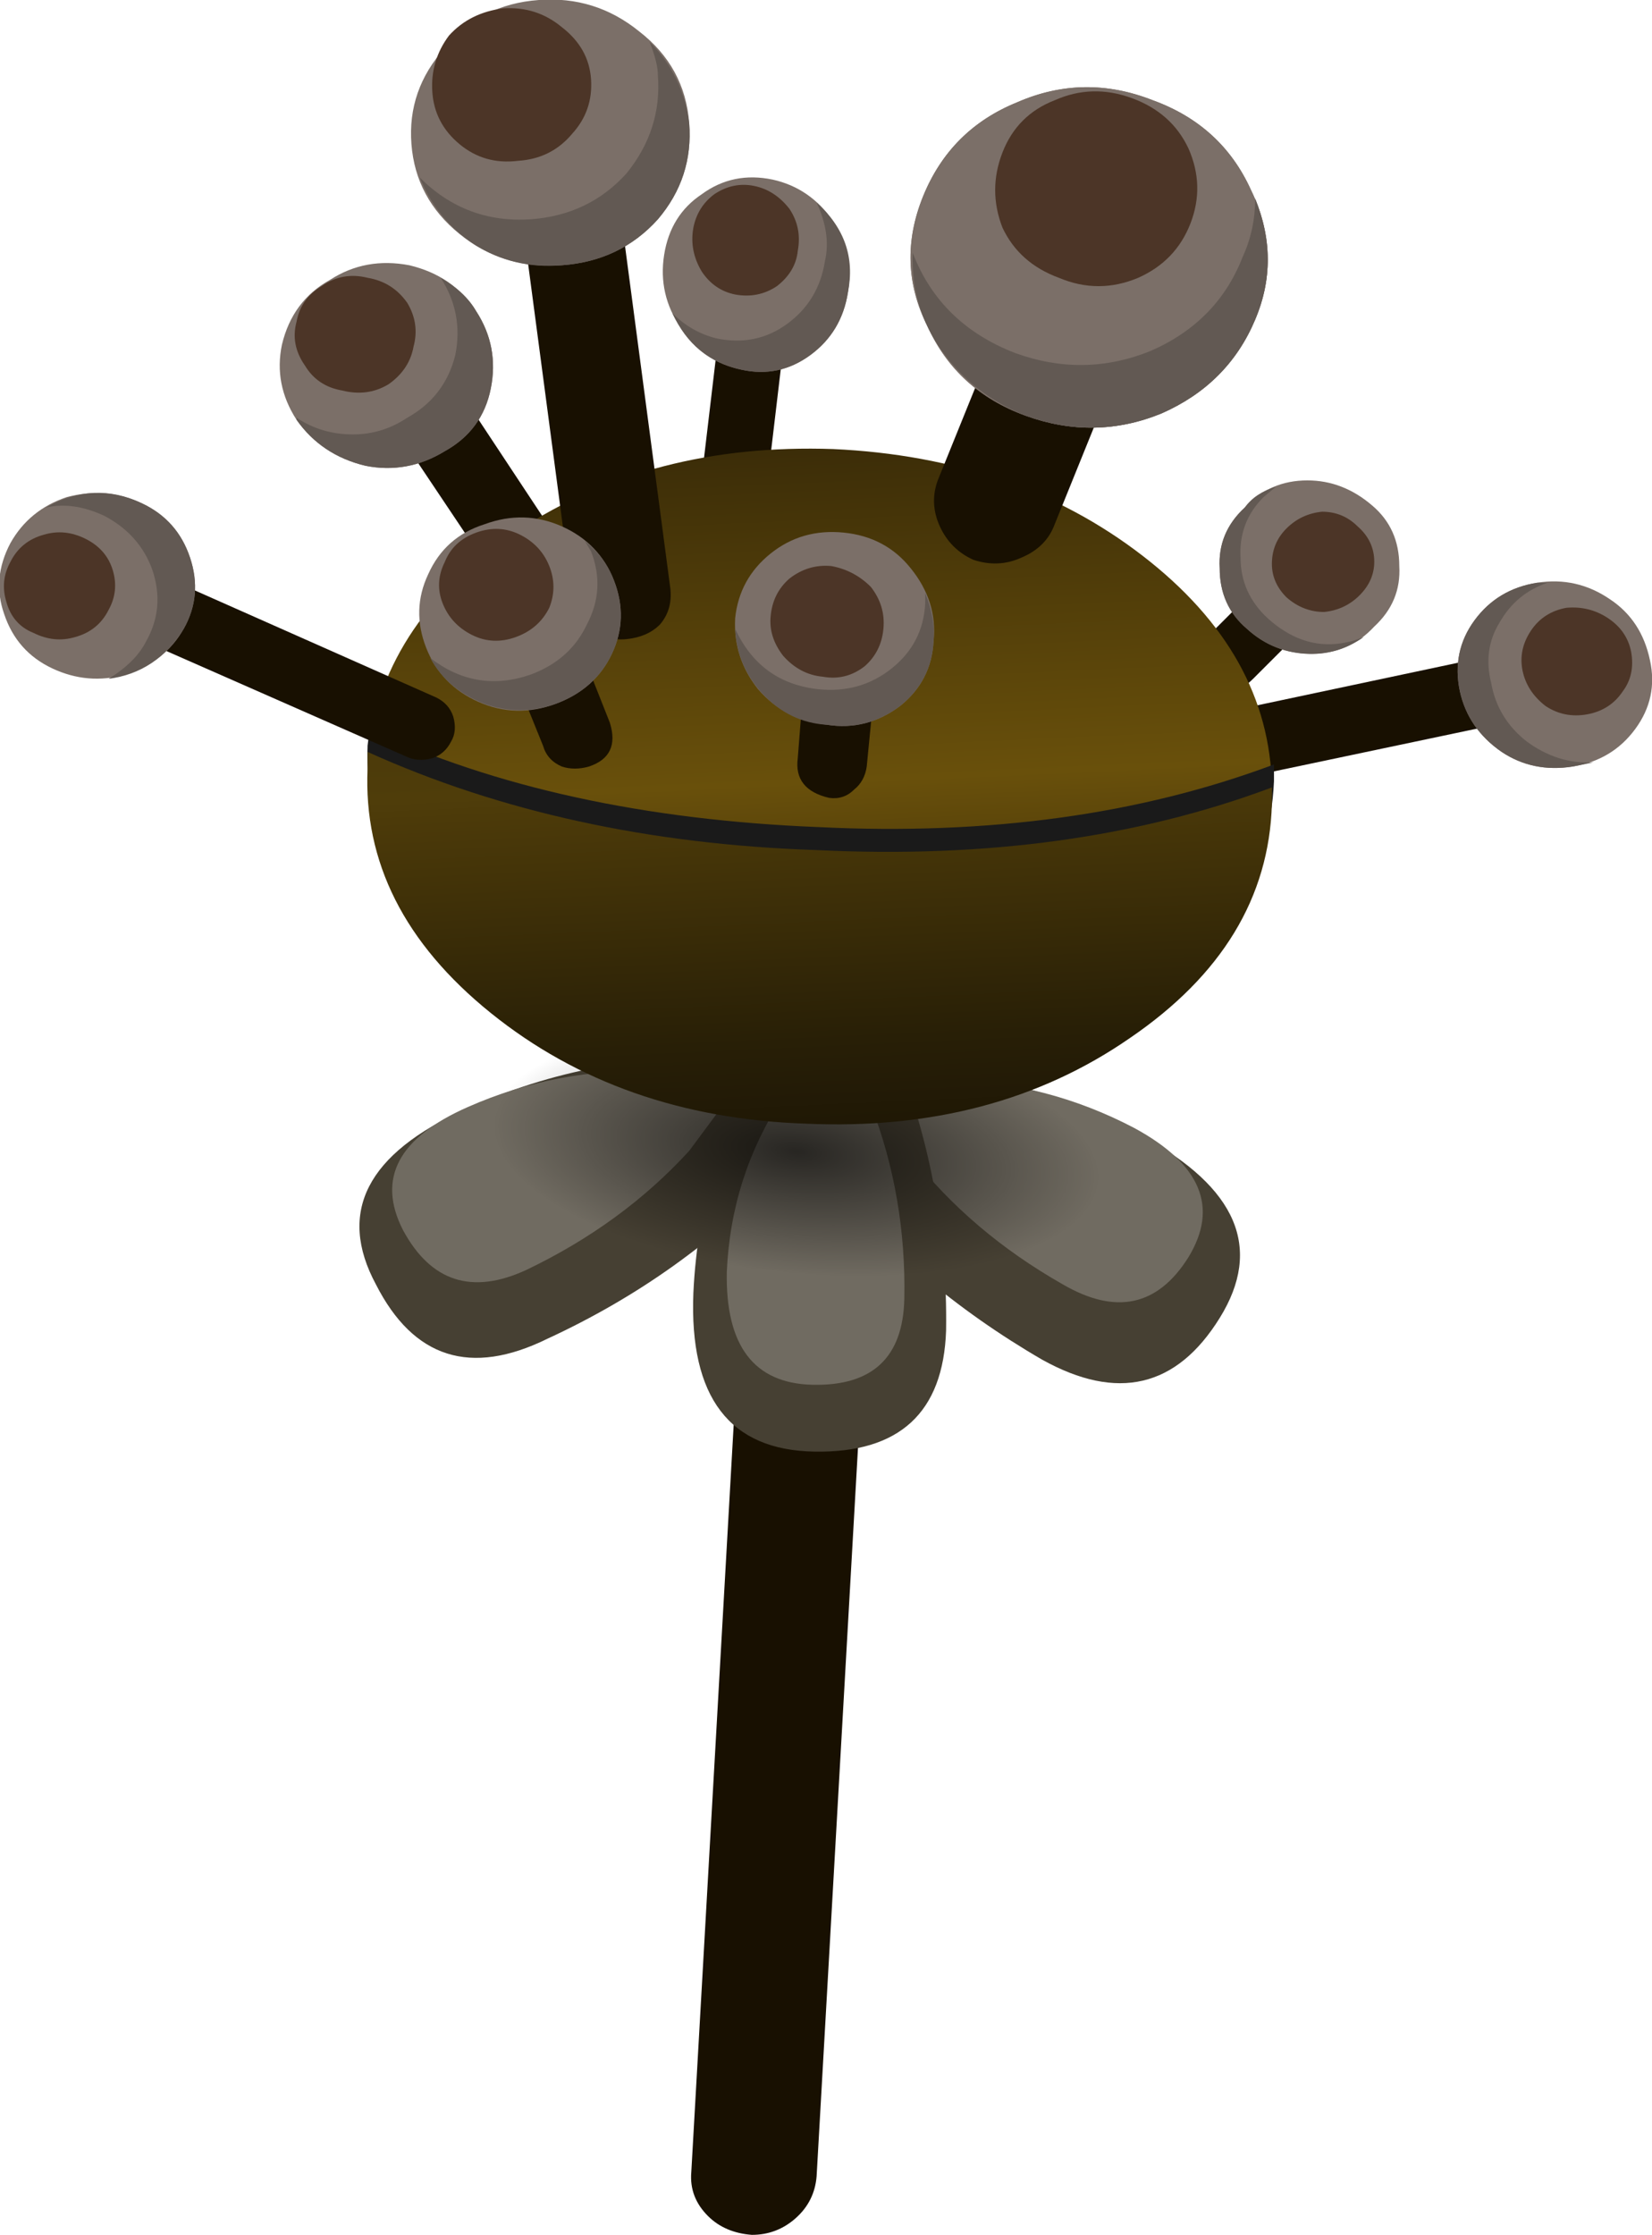 <?xml version="1.0" encoding="iso-8859-1"?>
<!-- Generator: Adobe Illustrator 15.1.0, SVG Export Plug-In . SVG Version: 6.00 Build 0)  -->
<!DOCTYPE svg PUBLIC "-//W3C//DTD SVG 1.1//EN" "http://www.w3.org/Graphics/SVG/1.1/DTD/svg11.dtd">
<svg version="1.1" id="underground_x5F_plant2" xmlns="http://www.w3.org/2000/svg" xmlns:xlink="http://www.w3.org/1999/xlink"
	 x="0px" y="0px" width="39.55px" height="53.5px" viewBox="0 0 39.55 53.5" style="enable-background:new 0 0 39.55 53.5;"
	 xml:space="preserve">
<symbol  id="FlashAICB_x2F_underground_x5F_plant2_x2F__x3C_Path_x3E__x5F_22" viewBox="-0.003 -8.916 21.703 8.916">
	<g id="Layer_1_2_">
		<path style="fill-rule:evenodd;clip-rule:evenodd;fill:#1A1A1A;" d="M0.05,0c3-1.4,6.583-2.183,10.75-2.35
			c4.067-0.2,7.7,0.3,10.9,1.5v-0.4c-0.1-2.233-1.233-4.1-3.4-5.6c-2.2-1.5-4.783-2.183-7.75-2.05c-3,0.1-5.533,0.983-7.6,2.65
			C0.917-4.617-0.067-2.667,0-0.4L0.05,0z"/>
	</g>
</symbol>
<g>
	<g>
		<g>
			<path style="fill-rule:evenodd;clip-rule:evenodd;fill:#181001;" d="M18.75,8.35l-0.8,6.75c-0.034,0.233-0.133,0.417-0.3,0.55
				c-0.167,0.133-0.367,0.167-0.6,0.1c-0.5-0.067-0.716-0.383-0.65-0.95l0.8-6.75c0.033-0.233,0.133-0.417,0.3-0.55
				c0.167-0.1,0.367-0.133,0.6-0.1c0.233,0.067,0.417,0.184,0.55,0.35C18.783,7.95,18.817,8.15,18.75,8.35z"/>
			<path style="fill-rule:evenodd;clip-rule:evenodd;fill:#7B6F68;" d="M20.3,7C20.2,7.633,19.9,8.133,19.4,8.5
				c-0.5,0.367-1.05,0.483-1.65,0.35c-0.633-0.133-1.117-0.467-1.45-1c-0.367-0.533-0.5-1.117-0.4-1.75s0.4-1.117,0.9-1.45
				c0.5-0.367,1.067-0.483,1.7-0.35c0.6,0.133,1.083,0.467,1.45,1C20.283,5.8,20.4,6.367,20.3,7z"/>
			<path style="fill-rule:evenodd;clip-rule:evenodd;fill:#625953;" d="M20.3,7C20.2,7.633,19.9,8.133,19.4,8.5
				c-0.5,0.367-1.05,0.483-1.65,0.35c-0.767-0.167-1.317-0.617-1.65-1.35c0.3,0.3,0.65,0.5,1.05,0.6c0.633,0.133,1.2,0.017,1.7-0.35
				c0.5-0.367,0.8-0.867,0.9-1.5c0.1-0.433,0.033-0.9-0.2-1.4C20.217,5.45,20.467,6.167,20.3,7z"/>
			<path style="fill-rule:evenodd;clip-rule:evenodd;fill:#4C3527;" d="M19.1,6c-0.033,0.333-0.2,0.617-0.5,0.85
				c-0.3,0.2-0.633,0.267-1,0.2C17.267,6.983,17,6.8,16.8,6.5c-0.2-0.333-0.267-0.683-0.2-1.05c0.066-0.333,0.233-0.6,0.5-0.8
				c0.3-0.2,0.617-0.267,0.95-0.2C18.383,4.517,18.667,4.7,18.9,5C19.1,5.3,19.167,5.633,19.1,6z"/>
			<path style="fill-rule:evenodd;clip-rule:evenodd;fill:#181001;" d="M29.15,18.75c-0.5,0.067-0.817-0.15-0.95-0.65
				c-0.101-0.5,0.116-0.817,0.649-0.95l6.601-1.4c0.533-0.067,0.866,0.15,1,0.65c0.066,0.533-0.15,0.85-0.65,0.95L29.15,18.75z"/>
			<path style="fill-rule:evenodd;clip-rule:evenodd;fill:#7B6F68;" d="M37.65,18.35c-0.634,0.1-1.2-0.017-1.7-0.35
				c-0.533-0.367-0.867-0.85-1-1.45c-0.134-0.633-0.017-1.2,0.35-1.7c0.367-0.5,0.867-0.8,1.5-0.9c0.634-0.1,1.217,0.033,1.75,0.4
				c0.5,0.333,0.816,0.816,0.95,1.45c0.134,0.6,0.017,1.15-0.35,1.65C38.783,17.95,38.283,18.25,37.65,18.35z"/>
			<path style="fill-rule:evenodd;clip-rule:evenodd;fill:#625953;" d="M35.7,16.35c0.1,0.566,0.383,1.033,0.85,1.4
				c0.5,0.367,1.033,0.533,1.601,0.5l-0.5,0.1c-0.634,0.1-1.2-0.017-1.7-0.35c-0.533-0.367-0.867-0.85-1-1.45
				c-0.134-0.633-0.017-1.2,0.35-1.7c0.367-0.5,0.867-0.8,1.5-0.9h0.25c-0.5,0.167-0.883,0.483-1.149,0.95
				C35.634,15.333,35.566,15.817,35.7,16.35z"/>
			<path style="fill-rule:evenodd;clip-rule:evenodd;fill:#4C3527;" d="M38,17.1c-0.366,0.066-0.7,0-1-0.2
				c-0.3-0.233-0.483-0.517-0.55-0.85c-0.066-0.333,0-0.65,0.2-0.95c0.199-0.3,0.483-0.483,0.85-0.55c0.366-0.033,0.7,0.05,1,0.25
				c0.3,0.2,0.483,0.467,0.55,0.8c0.066,0.367,0,0.683-0.2,0.95C38.65,16.85,38.366,17.033,38,17.1z"/>
			<path style="fill-rule:evenodd;clip-rule:evenodd;fill:#181001;" d="M14.6,14.8c0.3,0.467,0.217,0.85-0.25,1.15
				c-0.233,0.133-0.467,0.183-0.7,0.15c-0.233-0.067-0.417-0.2-0.55-0.4L9.05,9.65C8.917,9.45,8.883,9.233,8.95,9
				c0.033-0.233,0.167-0.417,0.4-0.55c0.5-0.3,0.917-0.2,1.25,0.3L14.6,14.8z"/>
			<path style="fill-rule:evenodd;clip-rule:evenodd;fill:#7B6F68;" d="M11.4,7.45c0.367,0.566,0.483,1.183,0.35,1.85
				c-0.133,0.667-0.5,1.167-1.1,1.5c-0.6,0.367-1.233,0.483-1.9,0.35c-0.7-0.167-1.25-0.533-1.65-1.1
				c-0.367-0.566-0.483-1.167-0.35-1.8C6.917,7.55,7.3,7.033,7.9,6.7c0.567-0.367,1.2-0.483,1.9-0.35
				C10.5,6.517,11.033,6.883,11.4,7.45z"/>
			<path style="fill-rule:evenodd;clip-rule:evenodd;fill:#625953;" d="M11.4,7.45c0.367,0.566,0.483,1.183,0.35,1.85
				c-0.133,0.667-0.5,1.167-1.1,1.5c-0.6,0.367-1.233,0.483-1.9,0.35c-0.7-0.167-1.25-0.533-1.65-1.1V10
				c0.4,0.267,0.85,0.4,1.35,0.4c0.466,0,0.9-0.133,1.3-0.4c0.6-0.333,0.983-0.833,1.15-1.5c0.133-0.667,0.017-1.283-0.35-1.85
				C10.95,6.883,11.233,7.15,11.4,7.45z"/>
			<path style="fill-rule:evenodd;clip-rule:evenodd;fill:#4C3527;" d="M9.75,7.25C9.95,7.583,10,7.933,9.9,8.3
				C9.833,8.667,9.633,8.967,9.3,9.2C8.967,9.4,8.6,9.45,8.2,9.35c-0.4-0.067-0.7-0.267-0.9-0.6C7.067,8.417,7,8.067,7.1,7.7
				c0.066-0.367,0.267-0.65,0.6-0.85c0.333-0.233,0.7-0.3,1.1-0.2C9.2,6.717,9.517,6.917,9.75,7.25z"/>
			<path style="fill-rule:evenodd;clip-rule:evenodd;fill:#181001;" d="M30,16.25c-0.366,0.367-0.733,0.383-1.1,0.05
				c-0.334-0.333-0.334-0.683,0-1.05l1.649-1.65c0.3-0.367,0.65-0.383,1.05-0.05c0.367,0.367,0.384,0.717,0.051,1.05L30,16.25z"/>
			<path style="fill-rule:evenodd;clip-rule:evenodd;fill:#7B6F68;" d="M32.9,15c-0.4,0.433-0.9,0.65-1.5,0.65
				c-0.601,0-1.117-0.2-1.551-0.6C29.417,14.683,29.2,14.2,29.2,13.6c-0.033-0.567,0.166-1.05,0.6-1.45c0.4-0.433,0.9-0.65,1.5-0.65
				c0.566,0,1.084,0.2,1.55,0.6c0.434,0.367,0.65,0.85,0.65,1.45C33.533,14.117,33.333,14.6,32.9,15z"/>
			<path style="fill-rule:evenodd;clip-rule:evenodd;fill:#625953;" d="M29.85,15.05C29.417,14.683,29.2,14.2,29.2,13.6
				c-0.033-0.567,0.166-1.05,0.6-1.45c0.167-0.233,0.417-0.4,0.75-0.5l-0.3,0.25c-0.4,0.4-0.583,0.883-0.55,1.45
				c0,0.566,0.217,1.05,0.649,1.45c0.7,0.633,1.467,0.784,2.301,0.45c-0.434,0.3-0.9,0.433-1.4,0.4
				C30.717,15.617,30.25,15.417,29.85,15.05z"/>
			<path style="fill-rule:evenodd;clip-rule:evenodd;fill:#4C3527;" d="M32.55,14.25c-0.233,0.233-0.517,0.367-0.85,0.4
				c-0.334,0-0.634-0.117-0.9-0.35c-0.233-0.233-0.35-0.5-0.35-0.8c0-0.333,0.116-0.617,0.35-0.85s0.517-0.367,0.851-0.4
				c0.333,0,0.616,0.117,0.85,0.35c0.267,0.233,0.4,0.517,0.4,0.85C32.9,13.75,32.783,14.017,32.55,14.25z"/>
			<path style="fill-rule:evenodd;clip-rule:evenodd;fill:#181001;" d="M21.45,18.65l-1.9,33.45c-0.033,0.4-0.2,0.733-0.5,1
				S18.4,53.5,18,53.5c-0.433-0.033-0.783-0.184-1.05-0.45c-0.3-0.3-0.434-0.649-0.4-1.05l1.9-33.5c0-0.4,0.15-0.733,0.45-1
				c0.3-0.267,0.667-0.383,1.1-0.35c0.4,0,0.75,0.15,1.05,0.45C21.316,17.9,21.45,18.25,21.45,18.65z"/>
			<g>
				<path style="fill-rule:evenodd;clip-rule:evenodd;fill:#464033;" d="M18.2,25.75L21,25.5c2.267,0.067,4.384,0.633,6.35,1.7
					c2.267,1.233,2.884,2.684,1.851,4.35c-1.033,1.667-2.45,2-4.25,1c-2.066-1.2-3.816-2.684-5.25-4.45L18.2,25.75z"/>
				<path style="fill-rule:evenodd;clip-rule:evenodd;fill:#706B61;" d="M20.75,26l1.95-0.15c1.566,0.033,3.05,0.417,4.45,1.15
					c1.6,0.866,2.033,1.9,1.3,3.1c-0.733,1.167-1.733,1.384-3,0.65c-1.467-0.833-2.684-1.866-3.65-3.1L20.75,26z"/>
			</g>
			<g>
				<path style="fill-rule:evenodd;clip-rule:evenodd;fill:#464033;" d="M20.35,25.85c-0.333,0.633-0.883,1.367-1.649,2.2
					c-1.567,1.667-3.434,3-5.6,4c-1.833,0.9-3.2,0.467-4.1-1.3c-0.933-1.733-0.217-3.134,2.15-4.2c2.067-0.933,4.217-1.333,6.45-1.2
					C18.733,25.417,19.65,25.583,20.35,25.85z"/>
				<path style="fill-rule:evenodd;clip-rule:evenodd;fill:#706B61;" d="M17.65,26l-1.15,1.55c-1.067,1.167-2.367,2.117-3.9,2.851
					c-1.3,0.6-2.283,0.283-2.95-0.95c-0.633-1.233-0.117-2.217,1.55-2.95c1.433-0.633,2.933-0.917,4.5-0.85
					C16.5,25.717,17.15,25.833,17.65,26z"/>
			</g>
			<g>
				<path style="fill-rule:evenodd;clip-rule:evenodd;fill:#464033;" d="M20.2,22.8l1.25,2.45c0.833,2.1,1.233,4.3,1.2,6.6
					c-0.067,1.967-1.117,2.934-3.15,2.9s-3-1.3-2.9-3.8c0.1-2.167,0.733-4.167,1.9-6L20.2,22.8z"/>
				<path style="fill-rule:evenodd;clip-rule:evenodd;fill:#706B61;" d="M19.95,24.75l0.899,1.7
					c0.567,1.467,0.834,3.017,0.801,4.649c-0.034,1.4-0.767,2.084-2.2,2.051c-1.4-0.034-2.083-0.934-2.05-2.7
					c0.067-1.533,0.517-2.934,1.35-4.2L19.95,24.75z"/>
				
					<radialGradient id="SVGID_1_" cx="26.13" cy="-18.144" r="3.076" gradientTransform="matrix(0.033 1 2.474 0.195 63.093 4.973)" gradientUnits="userSpaceOnUse">
					<stop  offset="0" style="stop-color:#000000;stop-opacity:0.647"/>
					<stop  offset="0.957" style="stop-color:#000000;stop-opacity:0"/>
				</radialGradient>
				<path style="fill-rule:evenodd;clip-rule:evenodd;fill:url(#SVGID_1_);" d="M19.15,30.65c-2.134-0.167-3.95-0.617-5.45-1.351
					c-1.534-0.733-2.317-1.517-2.35-2.35c-0.033-0.867,0.7-1.534,2.2-2c1.5-0.5,3.3-0.667,5.4-0.5c2.1,0.167,3.934,0.617,5.5,1.35
					c1.5,0.7,2.267,1.483,2.3,2.351c0.033,0.866-0.7,1.533-2.2,2C23.083,30.65,21.283,30.816,19.15,30.65z"/>
			</g>
			
				<linearGradient id="SVGID_2_" gradientUnits="userSpaceOnUse" x1="-28.832" y1="18.784" x2="-11.49" y2="18.784" gradientTransform="matrix(-0.045 -0.999 0.999 -0.045 -1.546368e-005 -9.326115e-004)">
				<stop  offset="0" style="stop-color:#1B1405"/>
				<stop  offset="0.129" style="stop-color:#281F06"/>
				<stop  offset="0.365" style="stop-color:#4C3909"/>
				<stop  offset="0.533" style="stop-color:#69500B"/>
				<stop  offset="0.941" style="stop-color:#413108"/>
				<stop  offset="1" style="stop-color:#3B2C08"/>
			</linearGradient>
			<path style="fill-rule:evenodd;clip-rule:evenodd;fill:url(#SVGID_2_);" d="M19.95,10.75c2.899,0.133,5.366,0.983,7.399,2.55
				c2.034,1.567,3.067,3.417,3.101,5.55c-3.2,1.2-6.834,1.7-10.9,1.5c-4-0.133-7.583-0.917-10.75-2.35
				c0.267-2.133,1.467-3.9,3.6-5.3C14.533,11.3,17.05,10.65,19.95,10.75z"/>
			
				<use xlink:href="#FlashAICB_x2F_underground_x5F_plant2_x2F__x3C_Path_x3E__x5F_22"  width="21.703" height="8.916" x="-0.003" y="-8.916" transform="matrix(1 0 0 -1 8.8 17.45)" style="overflow:visible;opacity:0.5;enable-background:new    ;"/>
			
				<linearGradient id="SVGID_3_" gradientUnits="userSpaceOnUse" x1="-28.83" y1="18.76" x2="-11.488" y2="18.76" gradientTransform="matrix(-0.045 -0.999 0.999 -0.045 -1.546368e-005 -9.326115e-004)">
				<stop  offset="0" style="stop-color:#1B1405"/>
				<stop  offset="0.176" style="stop-color:#281F06"/>
				<stop  offset="0.506" style="stop-color:#4C3A09"/>
				<stop  offset="0.533" style="stop-color:#4F3D0A"/>
				<stop  offset="1" style="stop-color:#3B2C08"/>
			</linearGradient>
			<path style="fill-rule:evenodd;clip-rule:evenodd;fill:url(#SVGID_3_);" d="M8.8,18c3.167,1.433,6.75,2.217,10.75,2.35
				c4.066,0.2,7.7-0.3,10.9-1.5v0.4c-0.066,2.233-1.2,4.1-3.4,5.6c-2.166,1.5-4.75,2.183-7.75,2.05
				c-2.966-0.1-5.483-0.983-7.55-2.65S8.7,20.633,8.8,18.4V18z"/>
			<path style="fill-rule:evenodd;clip-rule:evenodd;fill:#181001;" d="M26.95,8.35l-1.7,4.2c-0.134,0.367-0.4,0.633-0.8,0.8
				c-0.367,0.167-0.75,0.183-1.15,0.05c-0.366-0.167-0.633-0.433-0.8-0.8s-0.184-0.733-0.05-1.1l1.7-4.2
				c0.166-0.367,0.433-0.617,0.8-0.75C25.316,6.383,25.7,6.367,26.1,6.5c0.367,0.167,0.634,0.433,0.801,0.8
				C27.1,7.667,27.116,8.017,26.95,8.35z"/>
			<path style="fill-rule:evenodd;clip-rule:evenodd;fill:#7B6F68;" d="M30.05,7.65c-0.434,1.033-1.184,1.783-2.25,2.25
				c-1.066,0.434-2.149,0.45-3.25,0.05c-1.1-0.4-1.883-1.117-2.35-2.15c-0.5-1-0.533-2.033-0.101-3.1
				c0.434-1.067,1.184-1.817,2.25-2.25c1.067-0.467,2.15-0.483,3.25-0.05c1.101,0.4,1.884,1.117,2.351,2.15
				C30.45,5.583,30.483,6.617,30.05,7.65z"/>
			<path style="fill-rule:evenodd;clip-rule:evenodd;fill:#7B6F68;" d="M30.05,7.65c-0.434,1.033-1.184,1.783-2.25,2.25
				c-1.066,0.434-2.149,0.45-3.25,0.05c-1.1-0.4-1.883-1.117-2.35-2.15c-0.5-1-0.533-2.033-0.101-3.1
				c0.434-1.067,1.184-1.817,2.25-2.25c1.067-0.467,2.15-0.483,3.25-0.05c1.101,0.4,1.884,1.117,2.351,2.15
				C30.45,5.583,30.483,6.617,30.05,7.65z"/>
			<path style="fill-rule:evenodd;clip-rule:evenodd;fill:#625953;" d="M29.75,6.15c0.2-0.433,0.3-0.9,0.3-1.4
				c0.4,1,0.4,1.967,0,2.9c-0.434,1.033-1.184,1.783-2.25,2.25c-1.066,0.434-2.149,0.45-3.25,0.05c-0.833-0.333-1.5-0.85-2-1.55
				c-0.5-0.7-0.733-1.483-0.7-2.35c0.434,1.133,1.25,1.934,2.45,2.4c1.101,0.4,2.184,0.383,3.25-0.05
				C28.616,7.933,29.35,7.183,29.75,6.15z"/>
			<path style="fill-rule:evenodd;clip-rule:evenodd;fill:#4C3527;" d="M28.5,5.35c-0.233,0.6-0.65,1.033-1.25,1.3
				c-0.634,0.267-1.267,0.267-1.9,0c-0.633-0.233-1.083-0.633-1.35-1.2c-0.233-0.6-0.233-1.2,0-1.8s0.65-1.017,1.25-1.25
				c0.6-0.267,1.217-0.283,1.85-0.05c0.634,0.233,1.084,0.633,1.351,1.2C28.717,4.15,28.733,4.75,28.5,5.35z"/>
			<path style="fill-rule:evenodd;clip-rule:evenodd;fill:#181001;" d="M14.7,3.9l1.35,10.2c0.034,0.333-0.05,0.617-0.25,0.85
				c-0.2,0.2-0.466,0.316-0.8,0.35c-0.333,0.034-0.617-0.05-0.85-0.25c-0.267-0.2-0.417-0.45-0.45-0.75L12.35,4.1
				c-0.033-0.3,0.066-0.567,0.3-0.8c0.2-0.233,0.467-0.367,0.8-0.4c0.333-0.033,0.617,0.05,0.85,0.25
				C14.533,3.35,14.667,3.6,14.7,3.9z"/>
			<path style="fill-rule:evenodd;clip-rule:evenodd;fill:#7B6F68;" d="M16.5,2.95c0.067,0.867-0.183,1.633-0.75,2.3
				c-0.6,0.667-1.367,1.033-2.3,1.1C12.517,6.417,11.7,6.167,11,5.6c-0.7-0.567-1.083-1.283-1.15-2.15
				c-0.067-0.867,0.2-1.633,0.8-2.3c0.567-0.7,1.317-1.083,2.25-1.15c0.9-0.067,1.7,0.183,2.4,0.75
				C16.033,1.317,16.433,2.05,16.5,2.95z"/>
			<path style="fill-rule:evenodd;clip-rule:evenodd;fill:#625953;" d="M16.5,2.95c0.067,0.867-0.183,1.633-0.75,2.3
				c-0.6,0.667-1.367,1.033-2.3,1.1c-0.767,0.066-1.467-0.1-2.1-0.5c-0.6-0.4-1.033-0.934-1.3-1.6c0.733,0.733,1.617,1.067,2.65,1
				c0.933-0.067,1.7-0.433,2.3-1.1c0.567-0.7,0.817-1.483,0.75-2.35c0-0.2-0.067-0.466-0.2-0.8C16.083,1.533,16.4,2.183,16.5,2.95z"
				/>
			<path style="fill-rule:evenodd;clip-rule:evenodd;fill:#4C3527;" d="M14.15,1.9c0.033,0.5-0.117,0.934-0.45,1.3
				c-0.333,0.4-0.767,0.617-1.3,0.65c-0.533,0.066-1-0.067-1.4-0.4c-0.4-0.333-0.617-0.75-0.65-1.25s0.1-0.95,0.4-1.35
				c0.333-0.367,0.767-0.583,1.3-0.65c0.534-0.034,1,0.117,1.4,0.45C13.883,0.983,14.117,1.4,14.15,1.9z"/>
			<path style="fill-rule:evenodd;clip-rule:evenodd;fill:#181001;" d="M14.6,17.3c0.167,0.534,0,0.883-0.5,1.05
				c-0.233,0.066-0.45,0.066-0.65,0c-0.233-0.1-0.383-0.267-0.45-0.5l-0.95-2.35c-0.167-0.533,0-0.883,0.5-1.05
				c0.567-0.167,0.934-0.017,1.1,0.45L14.6,17.3z"/>
			<path style="fill-rule:evenodd;clip-rule:evenodd;fill:#7B6F68;" d="M14.7,13.9c0.233,0.6,0.216,1.184-0.05,1.75
				c-0.267,0.567-0.717,0.967-1.35,1.2s-1.25,0.217-1.85-0.05c-0.6-0.267-1.017-0.7-1.25-1.3c-0.233-0.6-0.217-1.183,0.05-1.75
				c0.267-0.6,0.717-1,1.35-1.2c0.633-0.233,1.25-0.216,1.85,0.05C14.05,12.867,14.467,13.3,14.7,13.9z"/>
			<path style="fill-rule:evenodd;clip-rule:evenodd;fill:#625953;" d="M14.05,14.95c0.3-0.567,0.333-1.15,0.1-1.75L14,12.95
				c0.333,0.267,0.567,0.583,0.7,0.95c0.233,0.6,0.216,1.184-0.05,1.75c-0.267,0.567-0.717,0.967-1.35,1.2
				c-0.566,0.2-1.133,0.2-1.7,0c-0.6-0.233-1.033-0.6-1.3-1.1c0.733,0.567,1.534,0.7,2.4,0.4
				C13.333,15.917,13.783,15.517,14.05,14.95z"/>
			<path style="fill-rule:evenodd;clip-rule:evenodd;fill:#4C3527;" d="M13.15,13.55c0.133,0.333,0.133,0.667,0,1
				c-0.167,0.333-0.433,0.567-0.8,0.7s-0.717,0.117-1.05-0.05c-0.333-0.167-0.566-0.417-0.7-0.75c-0.133-0.333-0.117-0.667,0.05-1
				c0.133-0.333,0.383-0.567,0.75-0.7s0.717-0.117,1.05,0.05C12.783,12.967,13.017,13.217,13.15,13.55z"/>
			<path style="fill-rule:evenodd;clip-rule:evenodd;fill:#181001;" d="M20.75,18.35c-0.033,0.233-0.134,0.417-0.3,0.55
				c-0.167,0.167-0.367,0.233-0.601,0.2c-0.566-0.133-0.816-0.45-0.75-0.95l0.2-2.55c0.066-0.533,0.367-0.767,0.9-0.7
				c0.533,0.067,0.8,0.367,0.8,0.9L20.75,18.35z"/>
			<path style="fill-rule:evenodd;clip-rule:evenodd;fill:#7B6F68;" d="M22.35,15.35c-0.033,0.633-0.3,1.15-0.8,1.55
				c-0.533,0.4-1.116,0.55-1.75,0.45c-0.666-0.067-1.216-0.35-1.65-0.85c-0.4-0.5-0.583-1.067-0.55-1.7
				c0.066-0.633,0.35-1.15,0.85-1.55s1.083-0.567,1.75-0.5c0.666,0.067,1.2,0.35,1.6,0.85C22.233,14.133,22.417,14.717,22.35,15.35z
				"/>
			<path style="fill-rule:evenodd;clip-rule:evenodd;fill:#625953;" d="M22.15,14.45V14.2c0.166,0.4,0.233,0.783,0.199,1.15
				c-0.033,0.633-0.3,1.15-0.8,1.55c-0.533,0.4-1.116,0.55-1.75,0.45c-0.6-0.033-1.117-0.283-1.55-0.75
				c-0.4-0.434-0.617-0.95-0.65-1.55c0.4,0.867,1.066,1.35,2,1.45c0.667,0.067,1.25-0.1,1.75-0.5S22.116,15.083,22.15,14.45z"/>
			<path style="fill-rule:evenodd;clip-rule:evenodd;fill:#4C3527;" d="M21.15,15.05c-0.034,0.367-0.184,0.667-0.45,0.9
				c-0.3,0.233-0.634,0.316-1,0.25c-0.367-0.034-0.684-0.2-0.95-0.5c-0.233-0.3-0.333-0.617-0.3-0.95
				c0.033-0.367,0.183-0.667,0.45-0.9c0.3-0.233,0.633-0.333,1-0.3c0.366,0.067,0.683,0.233,0.949,0.5
				C21.083,14.35,21.184,14.683,21.15,15.05z"/>
			<path style="fill-rule:evenodd;clip-rule:evenodd;fill:#181001;" d="M4.25,13.95l6.2,2.75c0.2,0.1,0.333,0.25,0.4,0.45
				c0.066,0.233,0.05,0.434-0.05,0.6c-0.1,0.2-0.25,0.333-0.45,0.4C10.117,18.217,9.9,18.2,9.7,18.1l-6.25-2.75
				c-0.2-0.1-0.333-0.25-0.4-0.45C2.983,14.667,3,14.45,3.1,14.25C3.4,13.817,3.783,13.717,4.25,13.95z"/>
			<path style="fill-rule:evenodd;clip-rule:evenodd;fill:#7B6F68;" d="M3.4,12.05c0.567,0.267,0.95,0.7,1.15,1.3
				c0.2,0.6,0.15,1.167-0.15,1.7c-0.3,0.534-0.767,0.9-1.4,1.1C2.4,16.317,1.817,16.267,1.25,16S0.3,15.3,0.1,14.7
				c-0.2-0.567-0.15-1.133,0.15-1.7c0.3-0.533,0.75-0.9,1.35-1.1C2.233,11.733,2.833,11.783,3.4,12.05z"/>
			<path style="fill-rule:evenodd;clip-rule:evenodd;fill:#625953;" d="M3.4,12.05c0.567,0.267,0.95,0.7,1.15,1.3
				c0.2,0.6,0.15,1.167-0.15,1.7c-0.433,0.7-1.033,1.1-1.8,1.2c0.433-0.267,0.733-0.567,0.9-0.9c0.3-0.533,0.35-1.1,0.15-1.7
				c-0.2-0.566-0.583-1-1.15-1.3c-0.5-0.233-0.967-0.3-1.4-0.2C1.867,11.717,2.633,11.683,3.4,12.05z"/>
			<path style="fill-rule:evenodd;clip-rule:evenodd;fill:#4C3527;" d="M2.05,12.9c0.333,0.167,0.55,0.417,0.65,0.75
				c0.1,0.333,0.066,0.65-0.1,0.95c-0.167,0.333-0.434,0.55-0.8,0.65c-0.333,0.1-0.667,0.067-1-0.1
				c-0.333-0.133-0.55-0.383-0.65-0.75c-0.1-0.333-0.066-0.65,0.1-0.95c0.167-0.333,0.433-0.55,0.8-0.65
				C1.383,12.7,1.717,12.733,2.05,12.9z"/>
		</g>
	</g>
</g>
</svg>
